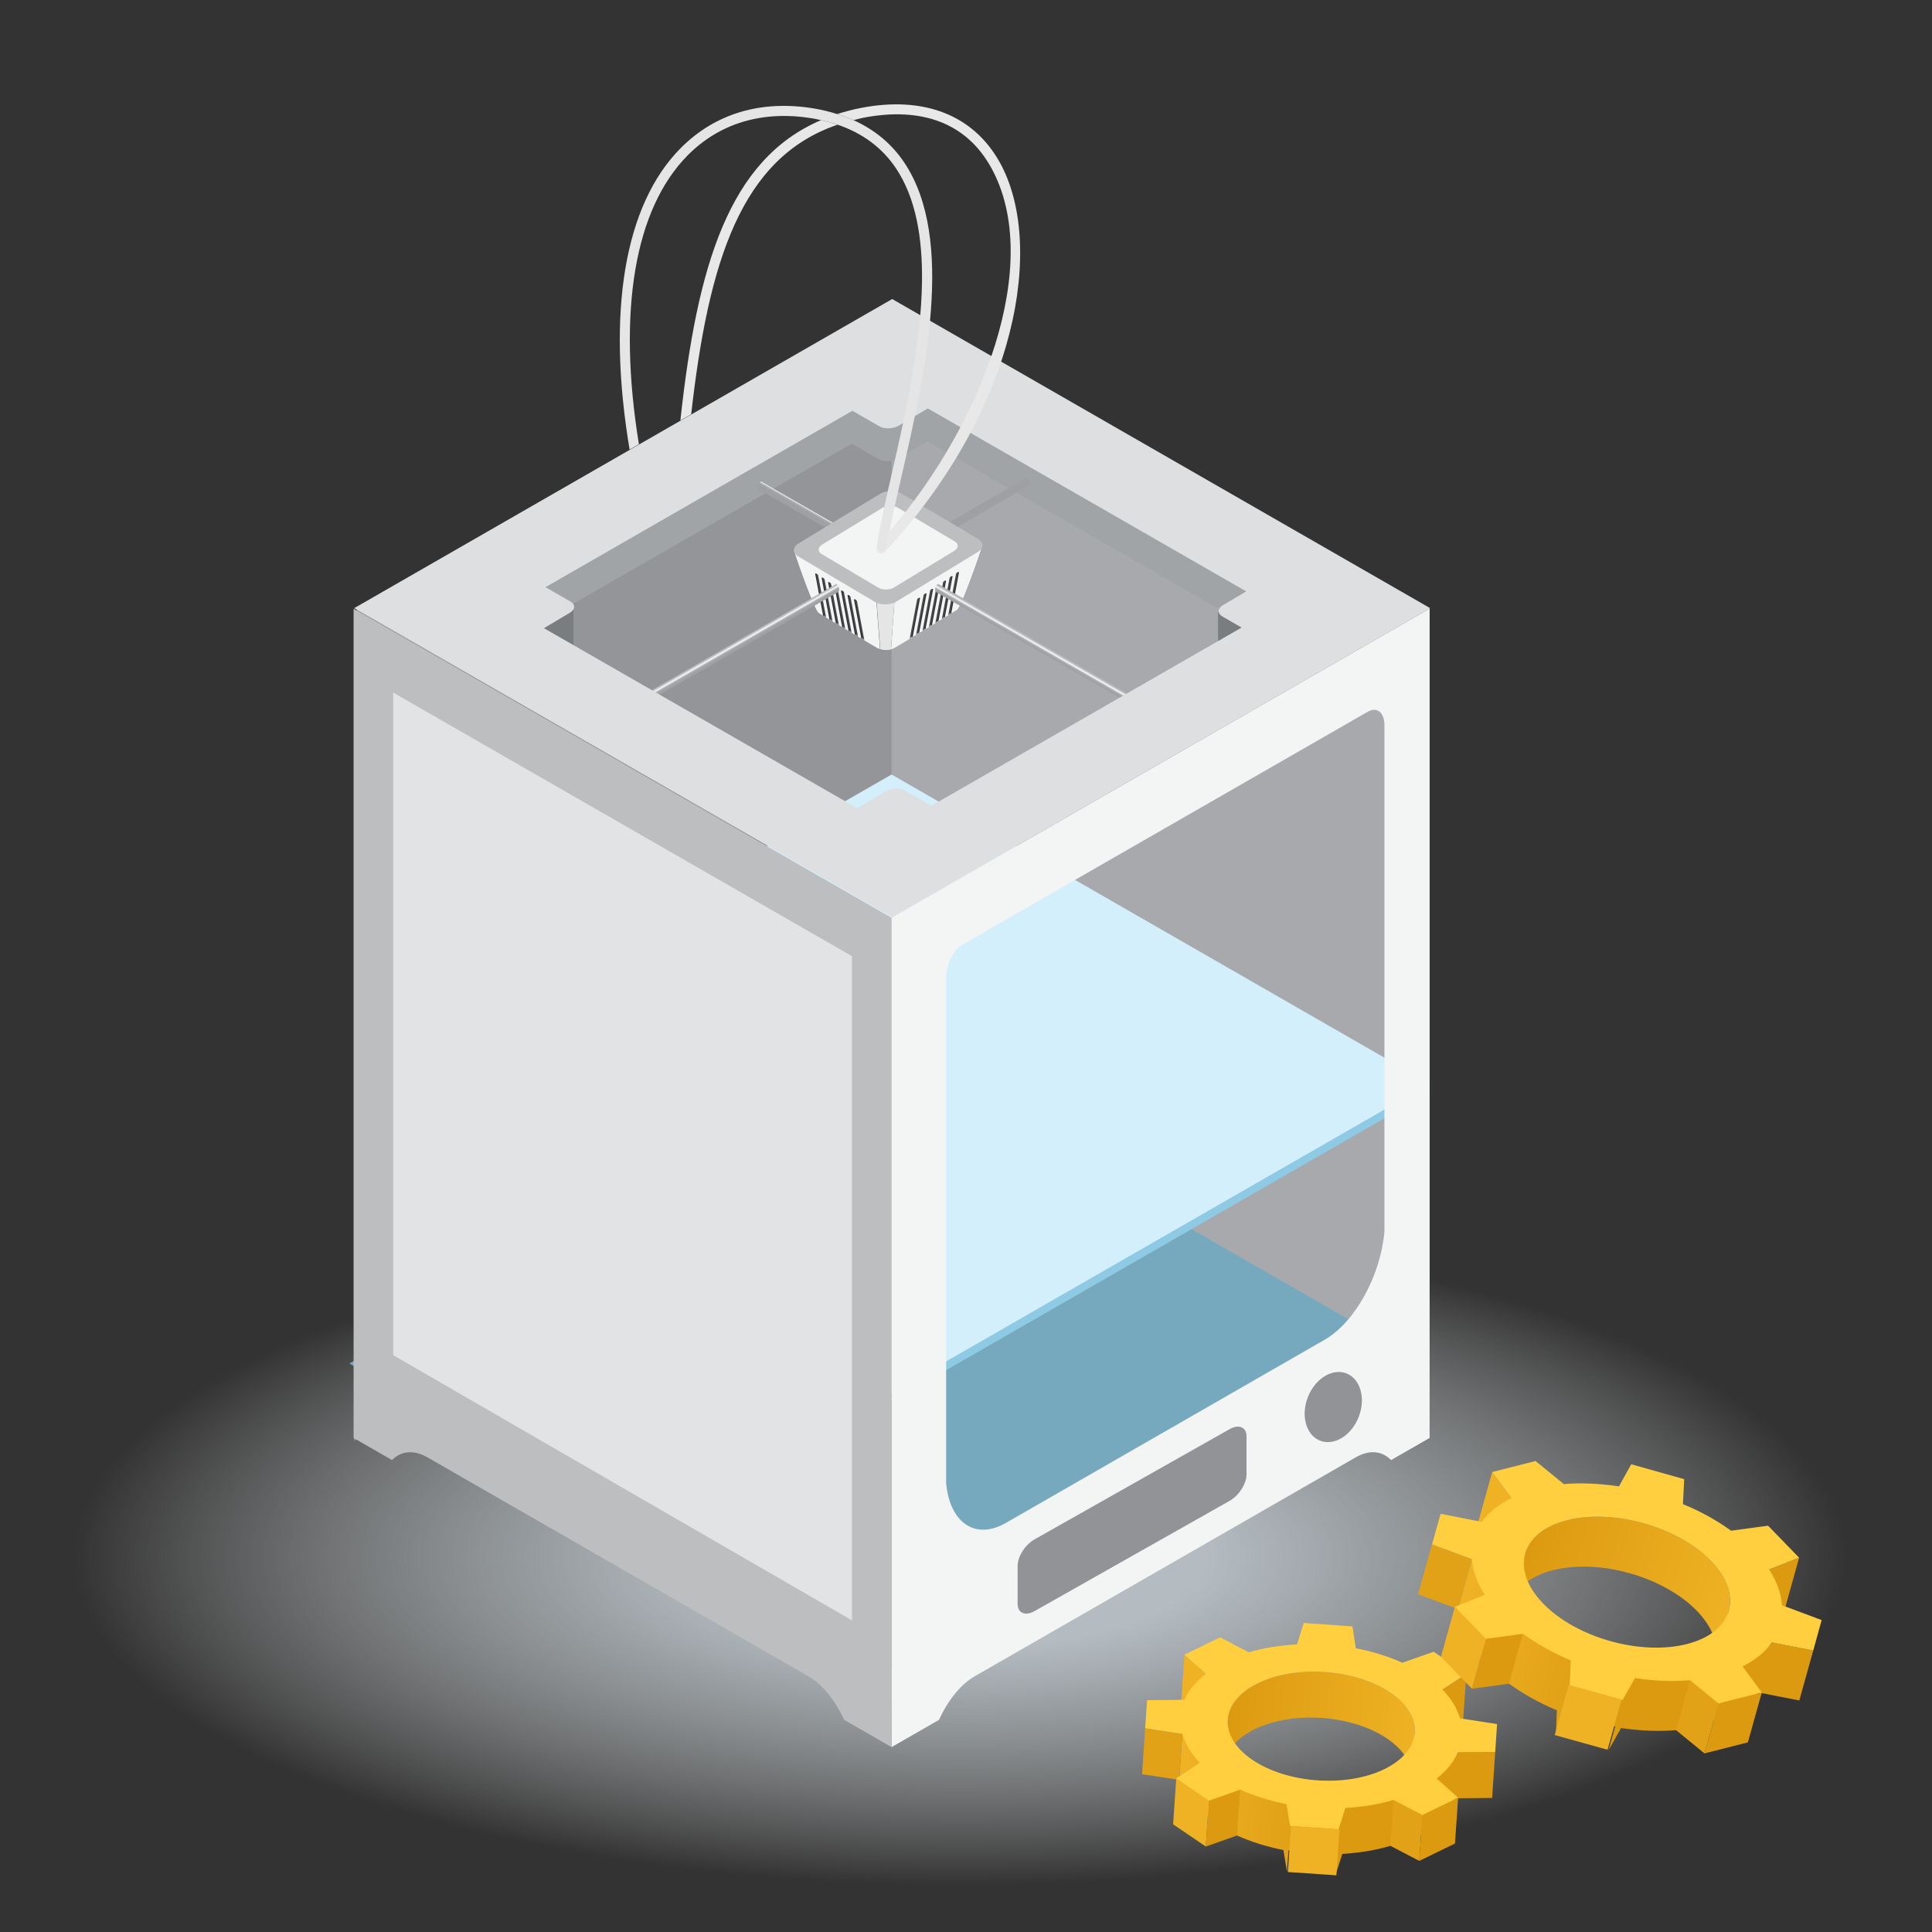 <?xml version="1.0" encoding="utf-8"?>
<!-- Generator: Adobe Illustrator 26.0.1, SVG Export Plug-In . SVG Version: 6.00 Build 0)  -->
<svg version="1.1" id="Layer_1" xmlns="http://www.w3.org/2000/svg" xmlns:xlink="http://www.w3.org/1999/xlink" x="0px" y="0px"
	 viewBox="0 0 50 50" style="enable-background:new 0 0 50 50;" xml:space="preserve">
<rect x="0" y="0" width="50" height="50" fill="#333333" stroke="none"/>
<style type="text/css">
	.st0{fill:url(#SVGID_1_);}
	.st1{fill:#939598;}
	.st2{fill:#A7A9AC;}
	.st3{fill:#7A7D7F;}
	.st4{fill:#77A9BE;}
	.st5{fill:#8ECAE4;}
	.st6{fill:#D4EFFC;}
	.st7{fill:#F3F4F4;}
	.st8{fill:#BCBEC0;}
	.st9{fill:#A1A4A6;}
	.st10{fill:url(#SVGID_00000179622341442443077800000007467922495446168219_);}
	.st11{fill:url(#SVGID_00000102524035873900575480000005599454686898136714_);}
	.st12{fill:#454749;}
	.st13{opacity:0.33;enable-background:new    ;}
	.st14{fill:#E5E5E5;}
	.st15{opacity:0.26;fill:#E5E5E5;enable-background:new    ;}
	.st16{fill:url(#SVGID_00000024720941803218930730000006003233241842833343_);}
	.st17{fill:url(#SVGID_00000118362499843329874490000015234945207796406188_);}
	.st18{fill:#DEDFE0;}
	.st19{fill:#919396;}
	.st20{fill:none;}
	.st21{fill:#E8E8E8;}
	.st22{fill:#E2E3E4;}
	.st23{fill:url(#SVGID_00000060744861303231945060000011566683684597233280_);}
	.st24{fill:#DC9A11;}
	.st25{fill:#EFB224;}
	.st26{fill:url(#SVGID_00000127763786486328435040000004318799174619821698_);}
	.st27{fill:#E2A217;}
	.st28{fill:#FFCF40;}
	.st29{fill:url(#SVGID_00000015350537305970625470000008850076001511783563_);}
	.st30{fill:url(#SVGID_00000175316781204714670340000013233567158334736824_);}
</style>
<radialGradient id="SVGID_1_" cx="-61.967" cy="636.909" r="15.895" gradientTransform="matrix(-1.535 0 0 0.569 -70.269 -322.109)" gradientUnits="userSpaceOnUse">
	<stop  offset="0.26" style="stop-color:#B4BCC1"/>
	<stop  offset="0.431" style="stop-color:#BCC3C8;stop-opacity:0.749"/>
	<stop  offset="0.697" style="stop-color:#D2D7DA;stop-opacity:0.358"/>
	<stop  offset="0.94" style="stop-color:#ECEEEF;stop-opacity:0"/>
</radialGradient>
<ellipse class="st0" cx="24.868" cy="40.292" rx="24.402" ry="9.045"/>
<g>
	<g>
		<g>
			<path class="st1" d="M9.165,15.827v21.461l1.227-0.705c0.224-0.491,0.553-0.915,0.922-1.127l9.856-5.663
				c0.369-0.213,0.697-0.166,0.922,0.067l0.996-0.572V7.827L9.165,15.827z"/>
		</g>
	</g>
	<g>
		<g>
			<path class="st2" d="M23.074,7.754v21.461l0.996,0.572c0.224-0.233,0.553-0.279,0.922-0.067l9.856,5.663
				c0.369,0.212,0.697,0.636,0.922,1.127l1.227,0.705l0-21.461L23.074,7.754z"/>
		</g>
	</g>
	<rect x="13.698" y="15.711" class="st3" width="1.142" height="1.757"/>
	<rect x="31.523" y="15.838" class="st3" width="1.142" height="1.757"/>
	<polygon class="st4" points="22.965,27.287 9.041,35.287 22.965,43.287 36.888,35.287 	"/>
	<polygon class="st5" points="23.074,20.271 9.15,28.271 23.074,36.271 36.997,28.271 	"/>
	<polygon class="st6" points="23.074,20.044 9.15,28.044 23.074,36.044 36.997,28.044 	"/>
	<g>
		<g>
			<path class="st7" d="M23.074,23.754v21.461l1.227-0.705c0.224-0.491,0.553-0.915,0.922-1.127l9.856-5.663
				c0.369-0.213,0.697-0.166,0.922,0.067l0.996-0.572l0-21.461L23.074,23.754z M35.829,18.77l0,13.101
				c-0.096,1.127-0.751,2.344-1.548,2.802l-8.247,4.739c-0.797,0.458-1.452-0.006-1.548-1.023V25.288
				c0-0.33,0.194-0.711,0.431-0.847l10.482-6.022C35.636,18.282,35.83,18.441,35.829,18.77L35.829,18.77z"/>
		</g>
	</g>
	<g>
		<g>
			<path class="st8" d="M9.151,15.754v21.461l0.996,0.572c0.224-0.233,0.553-0.279,0.922-0.067l9.856,5.663
				c0.369,0.212,0.697,0.636,0.922,1.127l1.227,0.705V23.754L9.151,15.754z"/>
		</g>
	</g>
	<g>
		<path class="st9" d="M14.415,15.867l-1.999-1.153L23.074,8.59l10.934,6.283l-2.05,1.124l-7.963-4.575l-0.756,0.448
			c-0.142,0.084-0.366,0.09-0.499,0.014l-0.696-0.401L14.415,15.867z"/>
	</g>
	
		<linearGradient id="SVGID_00000005246464293301912000000002288580936479916420_" gradientUnits="userSpaceOnUse" x1="3376.192" y1="-148.385" x2="3376.321" y2="-148.609" gradientTransform="matrix(1.07 -0.041 -0.12 -0.93 -3605.409 12.624)">
		<stop  offset="0" style="stop-color:#A5A7AA"/>
		<stop  offset="0.134" style="stop-color:#A8AAAD"/>
		<stop  offset="0.231" style="stop-color:#B1B3B6"/>
		<stop  offset="0.318" style="stop-color:#C1C3C5"/>
		<stop  offset="0.397" style="stop-color:#D8D9DA"/>
		<stop  offset="0.471" style="stop-color:#F4F5F5"/>
		<stop  offset="0.495" style="stop-color:#FFFFFF"/>
		<stop  offset="0.502" style="stop-color:#F9F9F9"/>
		<stop  offset="0.543" style="stop-color:#DDDEDF"/>
		<stop  offset="0.59" style="stop-color:#C6C7C9"/>
		<stop  offset="0.643" style="stop-color:#B5B5B8"/>
		<stop  offset="0.708" style="stop-color:#A8A9AC"/>
		<stop  offset="0.794" style="stop-color:#A1A2A5"/>
		<stop  offset="1" style="stop-color:#9FA0A3"/>
	</linearGradient>
	<path style="fill:url(#SVGID_00000005246464293301912000000002288580936479916420_);" d="M26.657,12.488
		c0.003,0.024-0.001,0.045-0.008,0.065l-0.136,0.078l-3.568,2.074l-0.352-0.039l3.797-2.204l0.167-0.096l0.017,0.003
		C26.617,12.392,26.65,12.435,26.657,12.488z"/>
	
		<linearGradient id="SVGID_00000055690055813924061950000004434904000891514015_" gradientUnits="userSpaceOnUse" x1="-3157.334" y1="122.335" x2="-3157.217" y2="122.131" gradientTransform="matrix(-1.061 -0.035 0.106 -0.939 -3340.581 18.189)">
		<stop  offset="0" style="stop-color:#A5A7AA"/>
		<stop  offset="0.134" style="stop-color:#A8AAAD"/>
		<stop  offset="0.231" style="stop-color:#B1B3B6"/>
		<stop  offset="0.318" style="stop-color:#C1C3C5"/>
		<stop  offset="0.397" style="stop-color:#D8D9DA"/>
		<stop  offset="0.471" style="stop-color:#F4F5F5"/>
		<stop  offset="0.495" style="stop-color:#FFFFFF"/>
		<stop  offset="0.502" style="stop-color:#F9F9F9"/>
		<stop  offset="0.543" style="stop-color:#DDDEDF"/>
		<stop  offset="0.59" style="stop-color:#C6C7C9"/>
		<stop  offset="0.643" style="stop-color:#B5B5B8"/>
		<stop  offset="0.708" style="stop-color:#A8A9AC"/>
		<stop  offset="0.794" style="stop-color:#A1A2A5"/>
		<stop  offset="1" style="stop-color:#9FA0A3"/>
	</linearGradient>
	<path style="fill:url(#SVGID_00000055690055813924061950000004434904000891514015_);" d="M19.601,12.587
		c-0.002,0.023,0.002,0.045,0.009,0.065l0.136,0.078l3.435,1.973l0.348-0.041l-3.663-2.102L19.7,12.464l-0.017,0.003
		C19.64,12.491,19.608,12.534,19.601,12.587z"/>
	<g>
		<path class="st12" d="M25.414,14.175l-2.165-0.322c-0.113-0.068-0.305-0.063-0.425,0.01l-2.275,0.396
			c0.085,0.257,0.531,1.544,0.645,1.612l0.11,0.065l0.025-0.009l0.141,0.107l0.025-0.009l0.14,0.107l0.025-0.009l0.141,0.108
			l0.025-0.009l0.141,0.107l0.025-0.009l0.141,0.107l0.025-0.009l0.141,0.107l0.025-0.009l0.403,0.263
			c0.113,0.068,0.305,0.063,0.425-0.01l0.445-0.295l0.025,0.009l0.142-0.111l0.025,0.009l0.141-0.11l0.025,0.009l0.141-0.11
			l0.025,0.009l0.141-0.11l0.025,0.009l0.141-0.11l0.025,0.009l0.141-0.11l0.025,0.009l0.15-0.091
			C24.889,15.711,25.373,14.295,25.414,14.175z"/>
		<polygon class="st13" points="21.053,14.886 21.101,14.754 21.327,15.927 21.302,15.936 		"/>
		<polygon class="st13" points="21.218,14.984 21.267,14.852 21.492,16.025 21.467,16.034 		"/>
		<polygon class="st13" points="21.384,15.081 21.432,14.95 21.658,16.123 21.633,16.132 		"/>
		<polygon class="st13" points="21.55,15.181 21.599,15.049 21.824,16.222 21.799,16.231 		"/>
		<polygon class="st13" points="21.716,15.279 21.764,15.147 21.99,16.321 21.965,16.33 		"/>
		<polygon class="st13" points="21.882,15.378 21.93,15.246 22.156,16.419 22.131,16.428 		"/>
		<polygon class="st13" points="22.048,15.476 22.096,15.344 22.322,16.518 22.297,16.527 		"/>
		<polygon class="st13" points="24.868,14.825 24.82,14.694 24.594,15.867 24.619,15.876 		"/>
		<polygon class="st13" points="24.702,14.927 24.653,14.795 24.428,15.968 24.453,15.977 		"/>
		<polygon class="st13" points="24.535,15.028 24.487,14.896 24.261,16.07 24.286,16.079 		"/>
		<polygon class="st13" points="24.369,15.129 24.32,14.998 24.095,16.171 24.12,16.18 		"/>
		<polygon class="st13" points="24.202,15.231 24.154,15.099 23.928,16.272 23.953,16.281 		"/>
		<polygon class="st13" points="24.036,15.332 23.988,15.2 23.762,16.374 23.787,16.383 		"/>
		<polygon class="st13" points="23.869,15.434 23.821,15.302 23.595,16.476 23.62,16.484 		"/>
		<g>
			<path class="st7" d="M25.41,14.179c-0.039,0.12-0.523,1.536-0.643,1.609l-0.15,0.091l0.201-1.061
				c0.003-0.015-0.012-0.019-0.033-0.009c-0.021,0.01-0.04,0.029-0.043,0.044l-0.203,1.074l-0.088,0.053l0.2-1.057
				c0.003-0.015-0.012-0.019-0.033-0.009c-0.021,0.01-0.04,0.029-0.043,0.044l-0.202,1.07l-0.088,0.053l0.197-1.042
				c0.003-0.015-0.012-0.019-0.033-0.009c-0.021,0.01-0.04,0.029-0.043,0.044l-0.2,1.055l-0.088,0.053l0.196-1.034
				c0.003-0.015-0.012-0.019-0.033-0.009c-0.021,0.01-0.04,0.029-0.043,0.044L24.04,16.23l-0.088,0.053l0.195-1.029
				c0.003-0.015-0.012-0.019-0.033-0.009c-0.021,0.01-0.04,0.029-0.043,0.044l-0.197,1.042l-0.088,0.053l0.192-1.014
				c0.003-0.015-0.012-0.019-0.033-0.009c-0.021,0.01-0.04,0.029-0.043,0.044l-0.194,1.027l-0.088,0.053l0.19-1.002
				c0.003-0.015-0.012-0.019-0.033-0.009c-0.021,0.01-0.04,0.029-0.043,0.044l-0.192,1.015l-0.391,0.238
				c-0.027,0.016-0.059,0.029-0.092,0.038l0.107-1.51h-0.505l0.114,1.503c-0.019-0.007-0.039-0.011-0.055-0.021l-0.35-0.207
				l-0.192-1.016c-0.003-0.015-0.022-0.034-0.043-0.044c-0.021-0.01-0.036-0.006-0.033,0.009l0.19,1.005l-0.087-0.052l-0.195-1.03
				c-0.003-0.015-0.022-0.034-0.043-0.044c-0.021-0.01-0.036-0.006-0.033,0.009l0.193,1.019l-0.087-0.052l-0.198-1.048
				c-0.003-0.015-0.022-0.034-0.043-0.044c-0.021-0.01-0.036-0.006-0.033,0.009l0.196,1.037l-0.087-0.052l-0.2-1.057
				c-0.003-0.015-0.022-0.034-0.043-0.044c-0.021-0.01-0.036-0.006-0.033,0.009l0.198,1.045l-0.087-0.052l-0.202-1.068
				c-0.003-0.015-0.022-0.034-0.043-0.044c-0.021-0.01-0.036-0.006-0.033,0.009l0.2,1.056l-0.087-0.052l-0.205-1.086
				c-0.003-0.015-0.022-0.034-0.043-0.044c-0.021-0.01-0.036-0.006-0.033,0.009l0.203,1.074l-0.087-0.052l-0.207-1.093
				c-0.003-0.015-0.022-0.034-0.043-0.044c-0.021-0.01-0.036-0.006-0.033,0.009l0.205,1.081l-0.11-0.065
				c-0.114-0.068-0.561-1.355-0.645-1.612l2.275-0.396c0.12-0.073,0.311-0.078,0.425-0.01L25.41,14.179z"/>
			<path class="st14" d="M23.166,15.299l-0.107,1.51c-0.091,0.026-0.194,0.023-0.278-0.007l-0.114-1.503H23.166z"/>
			<path class="st15" d="M23.166,15.299l-0.107,1.51c-0.091,0.026-0.194,0.023-0.278-0.007l-0.114-1.503H23.166z"/>
		</g>
		<path class="st8" d="M25.321,13.952l-1.995-1.183c-0.148-0.088-0.397-0.082-0.553,0.013l-2.106,1.282
			c-0.156,0.095-0.163,0.245-0.015,0.333l1.995,1.183c0.148,0.088,0.397,0.082,0.553-0.013l2.106-1.282
			C25.462,14.19,25.469,14.041,25.321,13.952z"/>
		<path class="st7" d="M24.706,14.011l-1.47-0.872c-0.109-0.065-0.293-0.06-0.408,0.01l-1.552,0.945
			c-0.115,0.07-0.12,0.18-0.011,0.245l1.47,0.872c0.109,0.065,0.293,0.06,0.408-0.01l1.552-0.945
			C24.811,14.186,24.816,14.076,24.706,14.011z"/>
	</g>
	
		<linearGradient id="SVGID_00000021824196718280217920000013259034138417509055_" gradientUnits="userSpaceOnUse" x1="3691.801" y1="35.199" x2="3691.923" y2="34.987" gradientTransform="matrix(1 0 0 -1 -3673.174 52)">
		<stop  offset="0" style="stop-color:#A5A7AA"/>
		<stop  offset="0.134" style="stop-color:#A8AAAD"/>
		<stop  offset="0.231" style="stop-color:#B1B3B6"/>
		<stop  offset="0.318" style="stop-color:#C1C3C5"/>
		<stop  offset="0.397" style="stop-color:#D8D9DA"/>
		<stop  offset="0.471" style="stop-color:#F4F5F5"/>
		<stop  offset="0.495" style="stop-color:#FFFFFF"/>
		<stop  offset="0.502" style="stop-color:#F9F9F9"/>
		<stop  offset="0.543" style="stop-color:#DDDEDF"/>
		<stop  offset="0.59" style="stop-color:#C6C7C9"/>
		<stop  offset="0.643" style="stop-color:#B5B5B8"/>
		<stop  offset="0.708" style="stop-color:#A8A9AC"/>
		<stop  offset="0.794" style="stop-color:#A1A2A5"/>
		<stop  offset="1" style="stop-color:#9FA0A3"/>
	</linearGradient>
	<path style="fill:url(#SVGID_00000021824196718280217920000013259034138417509055_);" d="M21.717,15.248
		c0,0.025-0.006,0.048-0.015,0.069l-0.136,0.078l-5.608,3.229l-0.322-0.055l5.835-3.358l0.167-0.096l0.015,0.004
		C21.69,15.145,21.716,15.192,21.717,15.248z"/>
	
		<linearGradient id="SVGID_00000001630322005994465400000003760793349868958348_" gradientUnits="userSpaceOnUse" x1="-3309.013" y1="35.199" x2="-3308.891" y2="34.987" gradientTransform="matrix(-1 0 0 -1 -3281.722 52)">
		<stop  offset="0" style="stop-color:#A5A7AA"/>
		<stop  offset="0.134" style="stop-color:#A8AAAD"/>
		<stop  offset="0.231" style="stop-color:#B1B3B6"/>
		<stop  offset="0.318" style="stop-color:#C1C3C5"/>
		<stop  offset="0.397" style="stop-color:#D8D9DA"/>
		<stop  offset="0.471" style="stop-color:#F4F5F5"/>
		<stop  offset="0.495" style="stop-color:#FFFFFF"/>
		<stop  offset="0.502" style="stop-color:#F9F9F9"/>
		<stop  offset="0.543" style="stop-color:#DDDEDF"/>
		<stop  offset="0.59" style="stop-color:#C6C7C9"/>
		<stop  offset="0.643" style="stop-color:#B5B5B8"/>
		<stop  offset="0.708" style="stop-color:#A8A9AC"/>
		<stop  offset="0.794" style="stop-color:#A1A2A5"/>
		<stop  offset="1" style="stop-color:#9FA0A3"/>
	</linearGradient>
	<path style="fill:url(#SVGID_00000001630322005994465400000003760793349868958348_);" d="M24.201,15.248
		c0,0.025,0.006,0.048,0.015,0.069l0.136,0.078l5.608,3.229l0.322-0.055l-5.835-3.358l-0.167-0.096l-0.015,0.004
		C24.228,15.145,24.202,15.192,24.201,15.248z"/>
	<path class="st18" d="M31.634,15.954l0.499,0.287l-8.028,4.613l-0.681-0.392c-0.132-0.077-0.357-0.07-0.499,0.014l-0.741,0.439
		l-8.107-4.658l0.669-0.397c0.142-0.084,0.15-0.216,0.017-0.292l-0.646-0.372l7.944-4.565l0.696,0.401
		c0.132,0.077,0.357,0.07,0.499-0.014l0.756-0.448l8.24,4.735l-0.602,0.357C31.508,15.746,31.5,15.877,31.634,15.954z M23.09,7.739
		l-13.923,8l13.923,8l13.923-8L23.09,7.739z"/>
	
		<ellipse transform="matrix(0.365 -0.931 0.931 0.365 -11.992 55.248)" class="st19" cx="34.506" cy="36.415" rx="0.935" ry="0.706"/>
	<path class="st19" d="M32.26,38.159v-0.985c0-0.239-0.196-0.324-0.436-0.189l-5.052,2.855c-0.24,0.136-0.436,0.442-0.436,0.682
		v0.985c0,0.239,0.196,0.324,0.436,0.189l5.052-2.855C32.064,38.705,32.26,38.398,32.26,38.159z"/>
	<g>
		<path class="st20" d="M22.09,3.109c0.082-0.02,0.161-0.045,0.247-0.062c1.535-0.296,2.679,0.149,3.311,1.285
			c1.377,2.477-0.226,6.635-2.626,9.419c0.079-0.415,0.189-0.898,0.313-1.437c0.591-2.581,1.401-6.115,0.069-8.105
			C23.079,3.724,22.638,3.357,22.09,3.109z"/>
		<path class="st20" d="M17.609,10.882l-1.073,0.616c-0.559-3.435-0.116-6.084,1.261-7.476c0.833-0.841,1.95-1.17,3.235-0.957
			c0.074,0.012,0.144,0.029,0.215,0.045C18.858,4.127,18.042,6.88,17.609,10.882z"/>
		<path class="st21" d="M22.908,14.278c-0.026,0.028-0.061,0.042-0.096,0.042c-0.031,0-0.063-0.012-0.088-0.035
			c-0.039-0.036-0.041-0.087-0.026-0.134c0.001,0.063,0.041,0.119,0.105,0.128c0.007,0.001,0.013,0.001,0.019,0.001
			c0.064,0,0.119-0.046,0.129-0.111c0.019-0.129,0.043-0.269,0.071-0.417c2.401-2.784,4.003-6.942,2.626-9.419
			c-0.631-1.137-1.776-1.581-3.311-1.285C22.251,3.065,22.173,3.09,22.09,3.11c-0.135-0.06-0.277-0.112-0.424-0.158
			c0.198-0.064,0.404-0.118,0.622-0.16c1.629-0.314,2.906,0.187,3.588,1.414C27.031,6.285,26.384,10.522,22.908,14.278z"/>
		<path class="st21" d="M17.888,10.721l-0.28,0.161c0.434-4.002,1.251-6.754,3.639-7.772c0.149,0.033,0.293,0.07,0.43,0.117
			C19.187,4.072,18.336,6.745,17.888,10.721z"/>
		<path class="st14" d="M23.334,12.315c-0.124,0.538-0.234,1.022-0.313,1.437c-0.028,0.148-0.052,0.288-0.071,0.417
			c-0.01,0.064-0.065,0.111-0.129,0.111c-0.006,0-0.013,0-0.019-0.001c-0.064-0.01-0.104-0.066-0.105-0.128
			c0-0.007-0.006-0.013-0.005-0.02c0.074-0.504,0.22-1.139,0.388-1.875c0.344-1.5,0.76-3.328,0.781-4.964
			c0.015-1.127-0.156-2.164-0.674-2.938c-0.355-0.53-0.862-0.907-1.511-1.128c-0.136-0.047-0.281-0.084-0.43-0.117
			c-0.071-0.016-0.141-0.033-0.215-0.045c-1.285-0.213-2.402,0.116-3.235,0.957c-1.377,1.392-1.819,4.041-1.261,7.476l-0.241,0.138
			c-0.597-3.566-0.133-6.331,1.317-7.797c0.894-0.903,2.092-1.26,3.462-1.03c0.209,0.035,0.404,0.085,0.592,0.144
			c0.148,0.046,0.29,0.097,0.424,0.158c0.549,0.247,0.99,0.613,1.315,1.099C24.736,6.199,23.927,9.734,23.334,12.315z"/>
	</g>
	<g>
		<polygon class="st22" points="22.048,41.934 10.176,35.072 10.176,17.924 22.048,24.745 		"/>
	</g>
</g>
<g>
	
		<linearGradient id="SVGID_00000042705263622242928980000018049542008794173333_" gradientUnits="userSpaceOnUse" x1="-6.985" y1="-4.571" x2="-1.423" y2="-4.571" gradientTransform="matrix(-0.998 -0.07 0.07 -0.998 29.517 41.613)">
		<stop  offset="0.296" style="stop-color:#DC9A11"/>
		<stop  offset="1" style="stop-color:#EFB224"/>
	</linearGradient>
	<path style="fill:url(#SVGID_00000042705263622242928980000018049542008794173333_);" d="M37.102,47.214
		c0.258-0.202,0.443-0.432,0.55-0.675l0.116-0.627l-0.036-0.559c-0.54,1.342-5.947,1.064-7.133-0.477l-0.08,1.187
		c0.078,0.256,0.222,0.506,0.455,0.744l1.041,0.696c0.369,0.166,0.778,0.292,1.2,0.376l1.524,0.1
		c0.435-0.026,0.859-0.093,1.245-0.209L37.102,47.214z"/>
	<polygon class="st24" points="37.33,43.727 37.249,44.913 37.867,44.509 37.947,43.323 	"/>
	<polygon class="st25" points="30.653,42.826 30.572,44.012 31.126,44.507 31.206,43.321 	"/>
	
		<linearGradient id="SVGID_00000027569311260596361670000014028001594372788108_" gradientUnits="userSpaceOnUse" x1="-7.307" y1="-2.619" x2="-2.456" y2="-2.619" gradientTransform="matrix(-0.998 -0.07 0.07 -0.998 29.517 41.613)">
		<stop  offset="0" style="stop-color:#EFB224"/>
		<stop  offset="1" style="stop-color:#DC9A11"/>
	</linearGradient>
	<path style="fill:url(#SVGID_00000027569311260596361670000014028001594372788108_);" d="M31.775,44.507l-0.081,1.187
		c0.024-0.36,0.287-0.704,0.782-0.945c0.987-0.48,2.519-0.369,3.422,0.245c0.448,0.304,0.657,0.676,0.633,1.032l0.081-1.187
		c0.025-0.355-0.184-0.727-0.633-1.032c-0.903-0.614-2.436-0.725-3.422-0.245C32.061,43.803,31.799,44.146,31.775,44.507z"/>
	<polygon class="st24" points="37.732,45.353 37.651,46.54 38.616,46.53 38.696,45.343 	"/>
	<polygon class="st27" points="29.637,44.73 29.556,45.916 30.518,46.063 30.599,44.876 	"/>
	<polygon class="st24" points="36.812,46.973 36.731,48.16 37.655,47.71 37.736,46.524 	"/>
	<polygon class="st27" points="36.064,46.583 35.984,47.77 36.731,48.16 36.812,46.973 	"/>
	<polygon class="st24" points="31.286,46.601 31.206,47.788 32.014,47.503 32.095,46.316 	"/>
	<polygon class="st25" points="30.441,46.027 30.36,47.213 31.206,47.788 31.286,46.601 	"/>
	<polygon class="st27" points="33.295,46.692 33.215,47.879 33.307,48.443 33.387,47.257 	"/>
	<polygon class="st24" points="34.642,47.343 34.562,48.529 34.739,47.978 34.819,46.792 	"/>
	<g>
		<path class="st28" d="M30.44,46.025l0.613-0.407c-0.233-0.238-0.377-0.488-0.455-0.744l-0.962-0.146l0.051-0.727l0.964-0.01
			c0.107-0.243,0.296-0.469,0.554-0.672l-0.553-0.495l0.924-0.45l0.743,0.387c0.385-0.115,0.814-0.179,1.249-0.205l0.173-0.554
			l1.26,0.089l0.087,0.567c0.422,0.079,0.832,0.205,1.205,0.374l0.809-0.285l0.845,0.575l-0.617,0.404
			c0.233,0.238,0.381,0.491,0.455,0.744l0.959,0.149l-0.048,0.724l-0.964,0.01c-0.107,0.243-0.292,0.472-0.55,0.675l0.553,0.495
			l-0.923,0.45l-0.748-0.39c-0.386,0.115-0.81,0.182-1.245,0.208l-0.177,0.551l-1.255-0.086l-0.092-0.564
			c-0.422-0.084-0.831-0.21-1.2-0.376l-0.809,0.285L30.44,46.025z M35.827,45.785c0.987-0.48,1.054-1.365,0.152-1.979
			c-0.903-0.614-2.436-0.725-3.422-0.245c-0.987,0.48-1.05,1.368-0.147,1.982C33.313,46.157,34.841,46.265,35.827,45.785
			L35.827,45.785z"/>
	</g>
	<g>
		
			<rect x="33.379" y="47.263" transform="matrix(0.068 -0.998 0.998 0.068 -16.108 78.546)" class="st25" width="1.189" height="1.258"/>
	</g>
</g>
<g>
	
		<linearGradient id="SVGID_00000021091277213415484540000011630665496232382363_" gradientUnits="userSpaceOnUse" x1="-67.385" y1="-37.685" x2="-61.112" y2="-37.685" gradientTransform="matrix(-0.963 -0.271 0.271 -0.963 -10.815 -10.951)">
		<stop  offset="0.296" style="stop-color:#DC9A11"/>
		<stop  offset="1" style="stop-color:#EFB224"/>
	</linearGradient>
	<path style="fill:url(#SVGID_00000021091277213415484540000011630665496232382363_);" d="M44.738,44.418
		c0.33-0.165,0.587-0.376,0.761-0.62l0.272-0.666l0.088-0.626c-0.902,1.359-6.811-0.184-7.769-2.157l-0.36,1.292
		c0.028,0.301,0.13,0.61,0.333,0.926l0.99,1.007c0.37,0.268,0.793,0.501,1.24,0.69l1.66,0.458c0.487,0.071,0.97,0.093,1.423,0.054
		L44.738,44.418z"/>
	<polygon class="st24" points="45.786,40.618 45.426,41.91 46.201,41.605 46.561,40.313 	"/>
	<polygon class="st25" points="38.617,38.098 38.257,39.39 38.756,40.062 39.116,38.77 	"/>
	
		<linearGradient id="SVGID_00000144338205950134384790000014714091950488456613_" gradientUnits="userSpaceOnUse" x1="-67.752" y1="-35.483" x2="-62.279" y2="-35.483" gradientTransform="matrix(-0.963 -0.271 0.271 -0.963 -10.815 -10.951)">
		<stop  offset="0" style="stop-color:#EFB224"/>
		<stop  offset="1" style="stop-color:#DC9A11"/>
	</linearGradient>
	<path style="fill:url(#SVGID_00000144338205950134384790000014714091950488456613_);" d="M39.472,40.21l-0.36,1.292
		c0.11-0.392,0.478-0.712,1.08-0.865c1.199-0.305,2.866,0.168,3.723,1.052c0.426,0.439,0.572,0.897,0.464,1.285l0.36-1.292
		c0.108-0.387-0.038-0.846-0.464-1.285c-0.857-0.884-2.524-1.357-3.723-1.052C39.95,39.498,39.582,39.818,39.472,40.21z"/>
	<polygon class="st24" points="45.858,42.507 45.498,43.799 46.566,44.008 46.926,42.716 	"/>
	<polygon class="st27" points="37.06,39.968 36.7,41.26 37.729,41.642 38.089,40.35 	"/>
	<polygon class="st24" points="44.472,44.086 44.112,45.378 45.235,45.092 45.595,43.8 	"/>
	<polygon class="st27" points="43.736,43.484 43.376,44.776 44.112,45.378 44.472,44.086 	"/>
	<polygon class="st24" points="38.454,42.412 38.094,43.704 39.052,43.574 39.413,42.282 	"/>
	<polygon class="st25" points="37.652,41.584 37.292,42.876 38.094,43.704 38.454,42.412 	"/>
	<polygon class="st27" points="40.652,42.972 40.292,44.264 40.265,44.908 40.625,43.616 	"/>
	<polygon class="st24" points="41.992,43.998 41.632,45.29 41.953,44.722 42.313,43.43 	"/>
	<g>
		<path class="st28" d="M37.653,41.584l0.77-0.309c-0.203-0.316-0.305-0.625-0.333-0.926l-1.029-0.381l0.222-0.791l1.067,0.209
			c0.174-0.244,0.435-0.451,0.766-0.616l-0.5-0.673l1.123-0.286l0.733,0.597c0.453-0.039,0.941-0.012,1.427,0.059l0.317-0.572
			l1.371,0.386l-0.033,0.646c0.449,0.183,0.872,0.416,1.246,0.688l0.958-0.13l0.802,0.828l-0.774,0.305
			c0.203,0.316,0.309,0.629,0.333,0.926l1.025,0.383l-0.218,0.789l-1.067-0.209c-0.174,0.244-0.431,0.455-0.762,0.62l0.498,0.673
			l-1.122,0.285l-0.737-0.601c-0.453,0.04-0.937,0.017-1.423-0.054l-0.322,0.568l-1.367-0.382l0.028-0.644
			c-0.447-0.189-0.87-0.422-1.24-0.69l-0.958,0.13L37.653,41.584z M43.656,42.548c1.2-0.305,1.476-1.267,0.619-2.151
			c-0.857-0.884-2.524-1.357-3.723-1.052c-1.199,0.305-1.472,1.271-0.615,2.155C40.794,42.384,42.457,42.853,43.656,42.548
			L43.656,42.548z"/>
	</g>
	<g>
		
			<rect x="40.459" y="43.743" transform="matrix(0.268 -0.963 0.963 0.268 -12.731 72.142)" class="st25" width="1.341" height="1.419"/>
	</g>
</g>
</svg>
